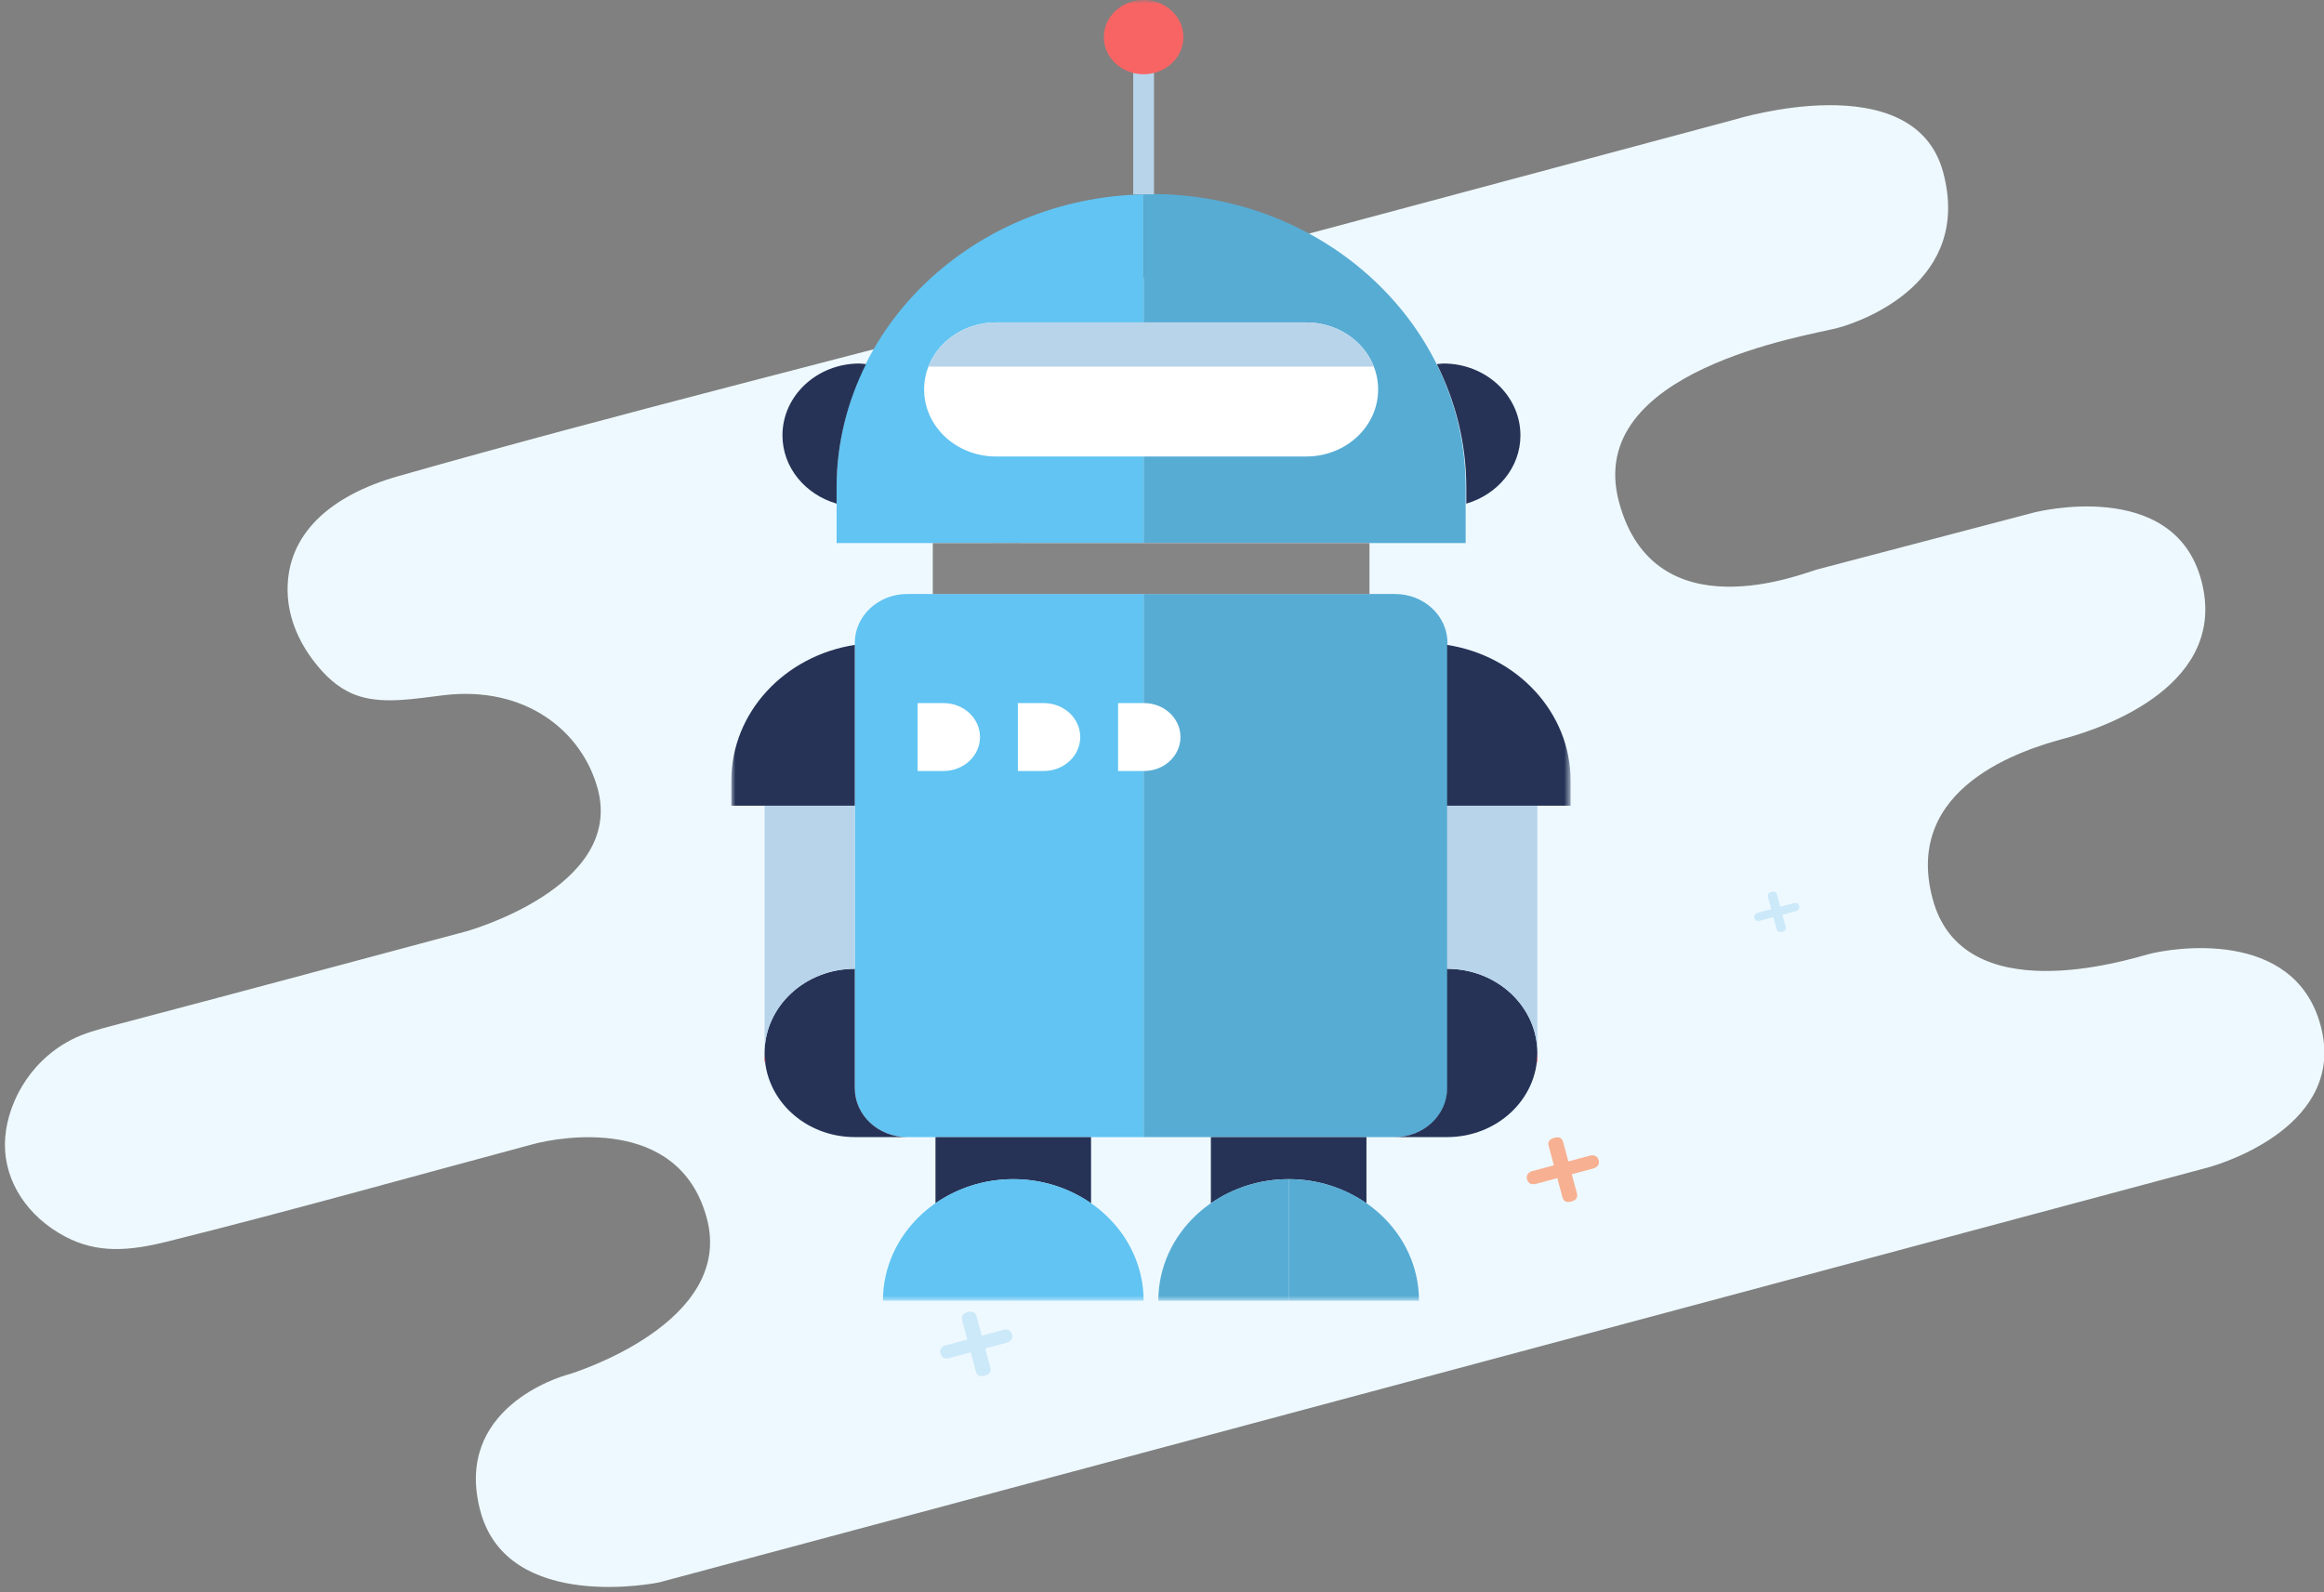 <?xml version="1.0" encoding="UTF-8"?>
<svg width="286px" height="196px" viewBox="0 0 286 196" version="1.1" xmlns="http://www.w3.org/2000/svg" xmlns:xlink="http://www.w3.org/1999/xlink">
    <rect x="0" y="0" width="286" height="196" fill="#808080" stroke="none"/>
    <!-- Generator: Sketch 48.1 (47250) - http://www.bohemiancoding.com/sketch -->
    <title>Group 4</title>
    <desc>Created with Sketch.</desc>
    <defs>
        <polygon id="path-1" points="292 0 292 140 12.547 140 12.547 0 292 1.66453896e-14"></polygon>
        <polygon id="path-3" points="0 160.114 103.283 160.114 103.283 0 0 0"></polygon>
    </defs>
    <g id="01_Exchange_option1" stroke="none" stroke-width="1" fill="none" fill-rule="evenodd" transform="translate(-345, -418)">
        <g id="Group-4" transform="translate(327, 418)">
            <g id="Group-10" transform="translate(160, 106) rotate(-15) translate(-160, -106) translate(14, 36)">
                <path d="M11.496,56.79 L11.643,56.755 C13.353,56.385 15.16,56.39 16.939,56.397 C31.978,56.455 47.017,56.448 62.053,56.448 C62.053,56.448 82.192,56.268 82.192,43.718 C82.192,36.367 76.92,29.091 66.863,27.653 C63.375,27.154 59.618,26.838 56.876,25.13 C54.948,23.933 53.768,22.178 52.924,20.4 C51.399,17.2 50.792,13.707 51.613,10.364 C53.291,3.536 59.678,0.298 68.435,0.16 C96.738,-0.281 125.095,0.329 153.405,0.329 L231.286,0.329 L238.787,0.329 C238.787,0.329 261.768,-0.564 261.768,13.239 C261.768,27.046 247.795,28.384 244.238,28.384 C240.684,28.384 212.73,25.252 212.73,42.104 C212.73,58.96 232.394,56.448 234.054,56.448 C235.708,56.448 261.768,56.582 261.768,56.582 C261.768,56.582 279.453,56.76 279.453,69.963 C279.453,83.163 263.427,84.419 258.217,84.419 C253.003,84.419 237.368,84.956 237.368,99.299 C237.368,113.643 258.454,112.746 261.298,112.746 C264.14,112.746 279.453,114.18 279.453,126.729 C279.453,139.281 263.665,140 261.533,140 L64.187,140 C64.187,140 45.233,138.925 45.233,125.837 C45.233,112.746 58.974,112.388 59.921,112.388 C60.871,112.388 81.48,111.493 81.48,98.224 C81.48,84.956 66.317,83.88 63.238,83.88 C47.705,83.88 32.16,84.082 16.627,83.812 C11.701,83.726 7.891,82.995 4.625,79.966 C0.781,76.396 -0.844,71.504 0.425,66.997 C1.644,62.666 5.688,58.109 11.496,56.79" id="Fill-1" fill="#EEF9FF"></path>
                <mask id="mask-2" fill="white">
                    <use xlink:href="#path-1"></use>
                </mask>
                <g id="Clip-2"></g>
                <path d="M108.577,118.499 C108.577,117.975 108.836,117.681 109.497,117.681 C110.164,117.681 110.423,117.975 110.423,118.499 L110.423,120.936 L113.137,120.936 C113.618,120.936 114.062,121.166 114.062,121.756 C114.062,122.344 113.618,122.574 113.137,122.574 L110.423,122.574 L110.423,124.979 C110.423,125.503 110.164,125.797 109.497,125.797 C108.836,125.797 108.577,125.503 108.577,124.979 L108.577,122.574 L105.861,122.574 C105.382,122.574 104.938,122.344 104.938,121.756 C104.938,121.166 105.382,120.936 105.861,120.936 L108.577,120.936 L108.577,118.499 Z" id="Fill-24" fill="#CCE9F9" mask="url(#mask-2)"></path>
                <path d="M183.856,116.468 C183.856,115.946 184.116,115.652 184.777,115.652 C185.444,115.652 185.704,115.946 185.704,116.468 L185.704,118.907 L188.418,118.907 C188.899,118.907 189.344,119.137 189.344,119.727 C189.344,120.313 188.899,120.543 188.418,120.543 L185.704,120.543 L185.704,122.95 C185.704,123.472 185.444,123.768 184.777,123.768 C184.116,123.768 183.856,123.472 183.856,122.95 L183.856,120.543 L181.14,120.543 C180.661,120.543 180.219,120.313 180.219,119.727 C180.219,119.137 180.661,118.907 181.14,118.907 L183.856,118.907 L183.856,116.468 Z" id="Fill-25" fill-opacity="0.513" fill="#FF6D2C" mask="url(#mask-2)"></path>
                <path d="M98.663,80.145 C97.09,80.145 95.812,79.01 95.812,77.609 C95.812,76.208 97.09,75.072 98.663,75.072 C100.239,75.072 101.516,76.208 101.516,77.609 C101.516,79.01 100.239,80.145 98.663,80.145 Z" id="Fill-26" fill-opacity="0.513" fill="#FF6D2C" mask="url(#mask-2)"></path>
                <path d="M189.344,30.941 C189.344,31.781 188.577,32.464 187.634,32.464 C186.689,32.464 185.922,31.781 185.922,30.941 C185.922,30.103 186.689,29.42 187.634,29.42 C188.577,29.42 189.344,30.103 189.344,30.941" id="Fill-27" fill-opacity="0.513" fill="#FF6D2C" mask="url(#mask-2)"></path>
                <path d="M136.867,25.874 C136.867,25.547 137.028,25.362 137.444,25.362 C137.858,25.362 138.021,25.547 138.021,25.874 L138.021,27.397 L139.717,27.397 C140.017,27.397 140.297,27.542 140.297,27.911 C140.297,28.277 140.017,28.42 139.717,28.42 L138.021,28.42 L138.021,29.926 C138.021,30.25 137.858,30.435 137.444,30.435 C137.028,30.435 136.867,30.25 136.867,29.926 L136.867,28.42 L135.171,28.42 C134.871,28.42 134.594,28.277 134.594,27.911 C134.594,27.542 134.871,27.397 135.171,27.397 L136.867,27.397 L136.867,25.874 Z" id="Fill-28" fill="#CCE9F9" mask="url(#mask-2)"></path>
                <path d="M217.853,93.845 C217.853,93.518 218.017,93.333 218.431,93.333 C218.845,93.333 219.009,93.518 219.009,93.845 L219.009,95.371 L220.704,95.371 C221.006,95.371 221.281,95.511 221.281,95.88 C221.281,96.25 221.006,96.392 220.704,96.392 L219.009,96.392 L219.009,97.894 C219.009,98.223 218.845,98.406 218.431,98.406 C218.017,98.406 217.853,98.223 217.853,97.894 L217.853,96.392 L216.156,96.392 C215.859,96.392 215.578,96.25 215.578,95.88 C215.578,95.511 215.859,95.371 216.156,95.371 L217.853,95.371 L217.853,93.845 Z" id="Fill-29" fill="#CCE9F9" mask="url(#mask-2)"></path>
            </g>
            <g id="Page-1" transform="translate(108, 0)">
                <path d="M15.195,79.137 C15.195,75.814 18.083,73.118 21.646,73.118 L50.737,73.118 L50.737,139.969 L21.646,139.969 C18.083,139.969 15.195,137.274 15.195,133.951 L15.195,79.137 Z" id="Fill-1" fill="#61C4F2"></path>
                <path d="M81.679,139.969 C85.241,139.969 88.13,137.275 88.13,133.95 L88.13,79.137 C88.13,75.813 85.241,73.119 81.679,73.119 L50.737,73.119 L50.737,139.969 L81.679,139.969 Z" id="Fill-3" fill="#57ACD4"></path>
                <path d="M12.956,59.987 L12.956,66.851 L50.737,66.851 L50.737,23.919 C29.791,24.382 12.956,40.334 12.956,59.987" id="Fill-5" fill="#61C4F2"></path>
                <path d="M90.369,59.987 C90.369,40.043 73.04,23.876 51.662,23.876 C51.349,23.876 51.048,23.912 50.737,23.919 L50.737,66.851 L90.369,66.851 L90.369,59.987 Z" id="Fill-7" fill="#57ACD4"></path>
                <mask id="mask-4" fill="white">
                    <use xlink:href="#path-3"></use>
                </mask>
                <g id="Clip-10"></g>
                <polygon id="Fill-9" fill="#868586" mask="url(#mask-4)" points="24.792 73.119 78.533 73.119 78.533 66.851 24.792 66.851"></polygon>
                <path d="M70.757,56.192 L32.567,56.192 C27.685,56.192 23.725,52.499 23.725,47.943 C23.725,43.386 27.685,39.692 32.567,39.692 L70.757,39.692 C75.64,39.692 79.599,43.386 79.599,47.943 C79.599,52.499 75.64,56.192 70.757,56.192" id="Fill-11" fill="#FFFFFF" mask="url(#mask-4)"></path>
                <path d="M15.195,79.385 C6.577,80.717 0,87.681 0,96.099 L0,99.181 L15.195,99.181 L15.195,79.385 Z" id="Fill-12" fill="#263357" mask="url(#mask-4)"></path>
                <path d="M15.195,133.951 L15.195,119.253 C9.063,119.253 4.092,123.89 4.092,129.611 C4.092,135.332 9.063,139.97 15.195,139.97 L21.646,139.97 C18.083,139.97 15.195,137.274 15.195,133.951" id="Fill-13" fill="#263357" mask="url(#mask-4)"></path>
                <path d="M4.092,129.611 L4.092,130.718 L4.211,130.718 C4.168,130.349 4.092,129.989 4.092,129.611" id="Fill-14" fill="#D95A5A" mask="url(#mask-4)"></path>
                <path d="M15.195,119.253 L15.195,99.182 L4.092,99.182 L4.092,129.611 C4.092,123.891 9.063,119.253 15.195,119.253" id="Fill-15" fill="#B8D4EA" mask="url(#mask-4)"></path>
                <path d="M34.697,145.149 C38.29,145.149 41.596,146.266 44.269,148.127 L44.269,139.97 L25.123,139.97 L25.123,148.127 C27.797,146.266 31.103,145.149 34.697,145.149" id="Fill-16" fill="#263357" mask="url(#mask-4)"></path>
                <path d="M88.088,79.385 C96.706,80.717 103.284,87.681 103.284,96.099 L103.284,99.181 L88.088,99.181 L88.088,79.385 Z" id="Fill-17" fill="#263357" mask="url(#mask-4)"></path>
                <path d="M88.088,133.951 L88.088,119.253 C94.221,119.253 99.192,123.89 99.192,129.611 C99.192,135.332 94.221,139.97 88.088,139.97 L81.637,139.97 C85.202,139.97 88.088,137.274 88.088,133.951" id="Fill-18" fill="#263357" mask="url(#mask-4)"></path>
                <path d="M99.192,129.611 L99.192,130.718 L99.073,130.718 C99.116,130.349 99.192,129.989 99.192,129.611" id="Fill-19" fill="#D95A5A" mask="url(#mask-4)"></path>
                <path d="M88.088,119.253 L88.088,99.182 L99.192,99.182 L99.192,129.611 C99.192,123.891 94.221,119.253 88.088,119.253" id="Fill-20" fill="#B8D4EA" mask="url(#mask-4)"></path>
                <path d="M68.587,145.149 C64.993,145.149 61.688,146.266 59.014,148.127 L59.014,139.97 L78.16,139.97 L78.16,148.127 C75.486,146.266 72.181,145.149 68.587,145.149" id="Fill-21" fill="#263357" mask="url(#mask-4)"></path>
                <path d="M34.697,145.149 L34.697,160.114 L50.737,160.114 C50.737,151.849 43.555,145.149 34.697,145.149" id="Fill-22" fill="#61C4F2" mask="url(#mask-4)"></path>
                <path d="M18.657,160.114 L34.697,160.114 L34.697,145.149 C25.837,145.149 18.657,151.85 18.657,160.114" id="Fill-23" fill="#61C4F2" mask="url(#mask-4)"></path>
                <path d="M68.587,145.149 C59.728,145.149 52.547,151.849 52.547,160.114 L68.587,160.114 L68.587,145.149 Z" id="Fill-24" fill="#57ACD4" mask="url(#mask-4)"></path>
                <path d="M68.587,145.149 L68.587,160.114 L84.627,160.114 C84.627,151.849 77.446,145.149 68.587,145.149" id="Fill-25" fill="#57ACD4" mask="url(#mask-4)"></path>
                <path d="M12.956,59.987 C12.956,54.561 14.277,49.435 16.577,44.821 C16.308,44.8 16.048,44.746 15.774,44.746 C10.536,44.746 6.292,48.707 6.292,53.592 C6.292,57.557 9.104,60.872 12.956,61.996 L12.956,59.987 Z" id="Fill-26" fill="#263357" mask="url(#mask-4)"></path>
                <path d="M90.445,59.987 C90.445,54.561 89.123,49.435 86.824,44.821 C87.093,44.8 87.352,44.746 87.627,44.746 C92.864,44.746 97.11,48.707 97.11,53.592 C97.11,57.557 94.296,60.872 90.445,61.996 L90.445,59.987 Z" id="Fill-27" fill="#263357" mask="url(#mask-4)"></path>
                <path d="M26.124,94.904 L22.925,94.904 L22.925,86.548 L26.124,86.548 C28.597,86.548 30.603,88.419 30.603,90.726 C30.603,93.034 28.597,94.904 26.124,94.904" id="Fill-28" fill="#FFFFFF" mask="url(#mask-4)"></path>
                <path d="M38.459,94.904 L35.26,94.904 L35.26,86.548 L38.459,86.548 C40.932,86.548 42.938,88.419 42.938,90.726 C42.938,93.034 40.932,94.904 38.459,94.904" id="Fill-29" fill="#FFFFFF" mask="url(#mask-4)"></path>
                <path d="M50.794,94.904 L47.595,94.904 L47.595,86.548 L50.794,86.548 C53.267,86.548 55.273,88.419 55.273,90.726 C55.273,93.034 53.267,94.904 50.794,94.904" id="Fill-30" fill="#FFFFFF" mask="url(#mask-4)"></path>
                <polygon id="Fill-31" fill="#B8D4EA" mask="url(#mask-4)" points="49.458 23.921 52.017 23.921 52.017 7.313 49.458 7.313"></polygon>
                <path d="M55.634,4.569 C55.634,7.093 53.442,9.138 50.737,9.138 C48.033,9.138 45.84,7.093 45.84,4.569 C45.84,2.046 48.033,0 50.737,0 C53.442,0 55.634,2.046 55.634,4.569" id="Fill-32" fill="#F86464" mask="url(#mask-4)"></path>
                <path d="M24.265,45.127 L79.059,45.127 C77.825,41.959 74.578,39.693 70.757,39.693 L32.568,39.693 C28.746,39.693 25.499,41.959 24.265,45.127" id="Fill-33" fill="#B8D4EA" mask="url(#mask-4)"></path>
            </g>
        </g>
    </g>
</svg>